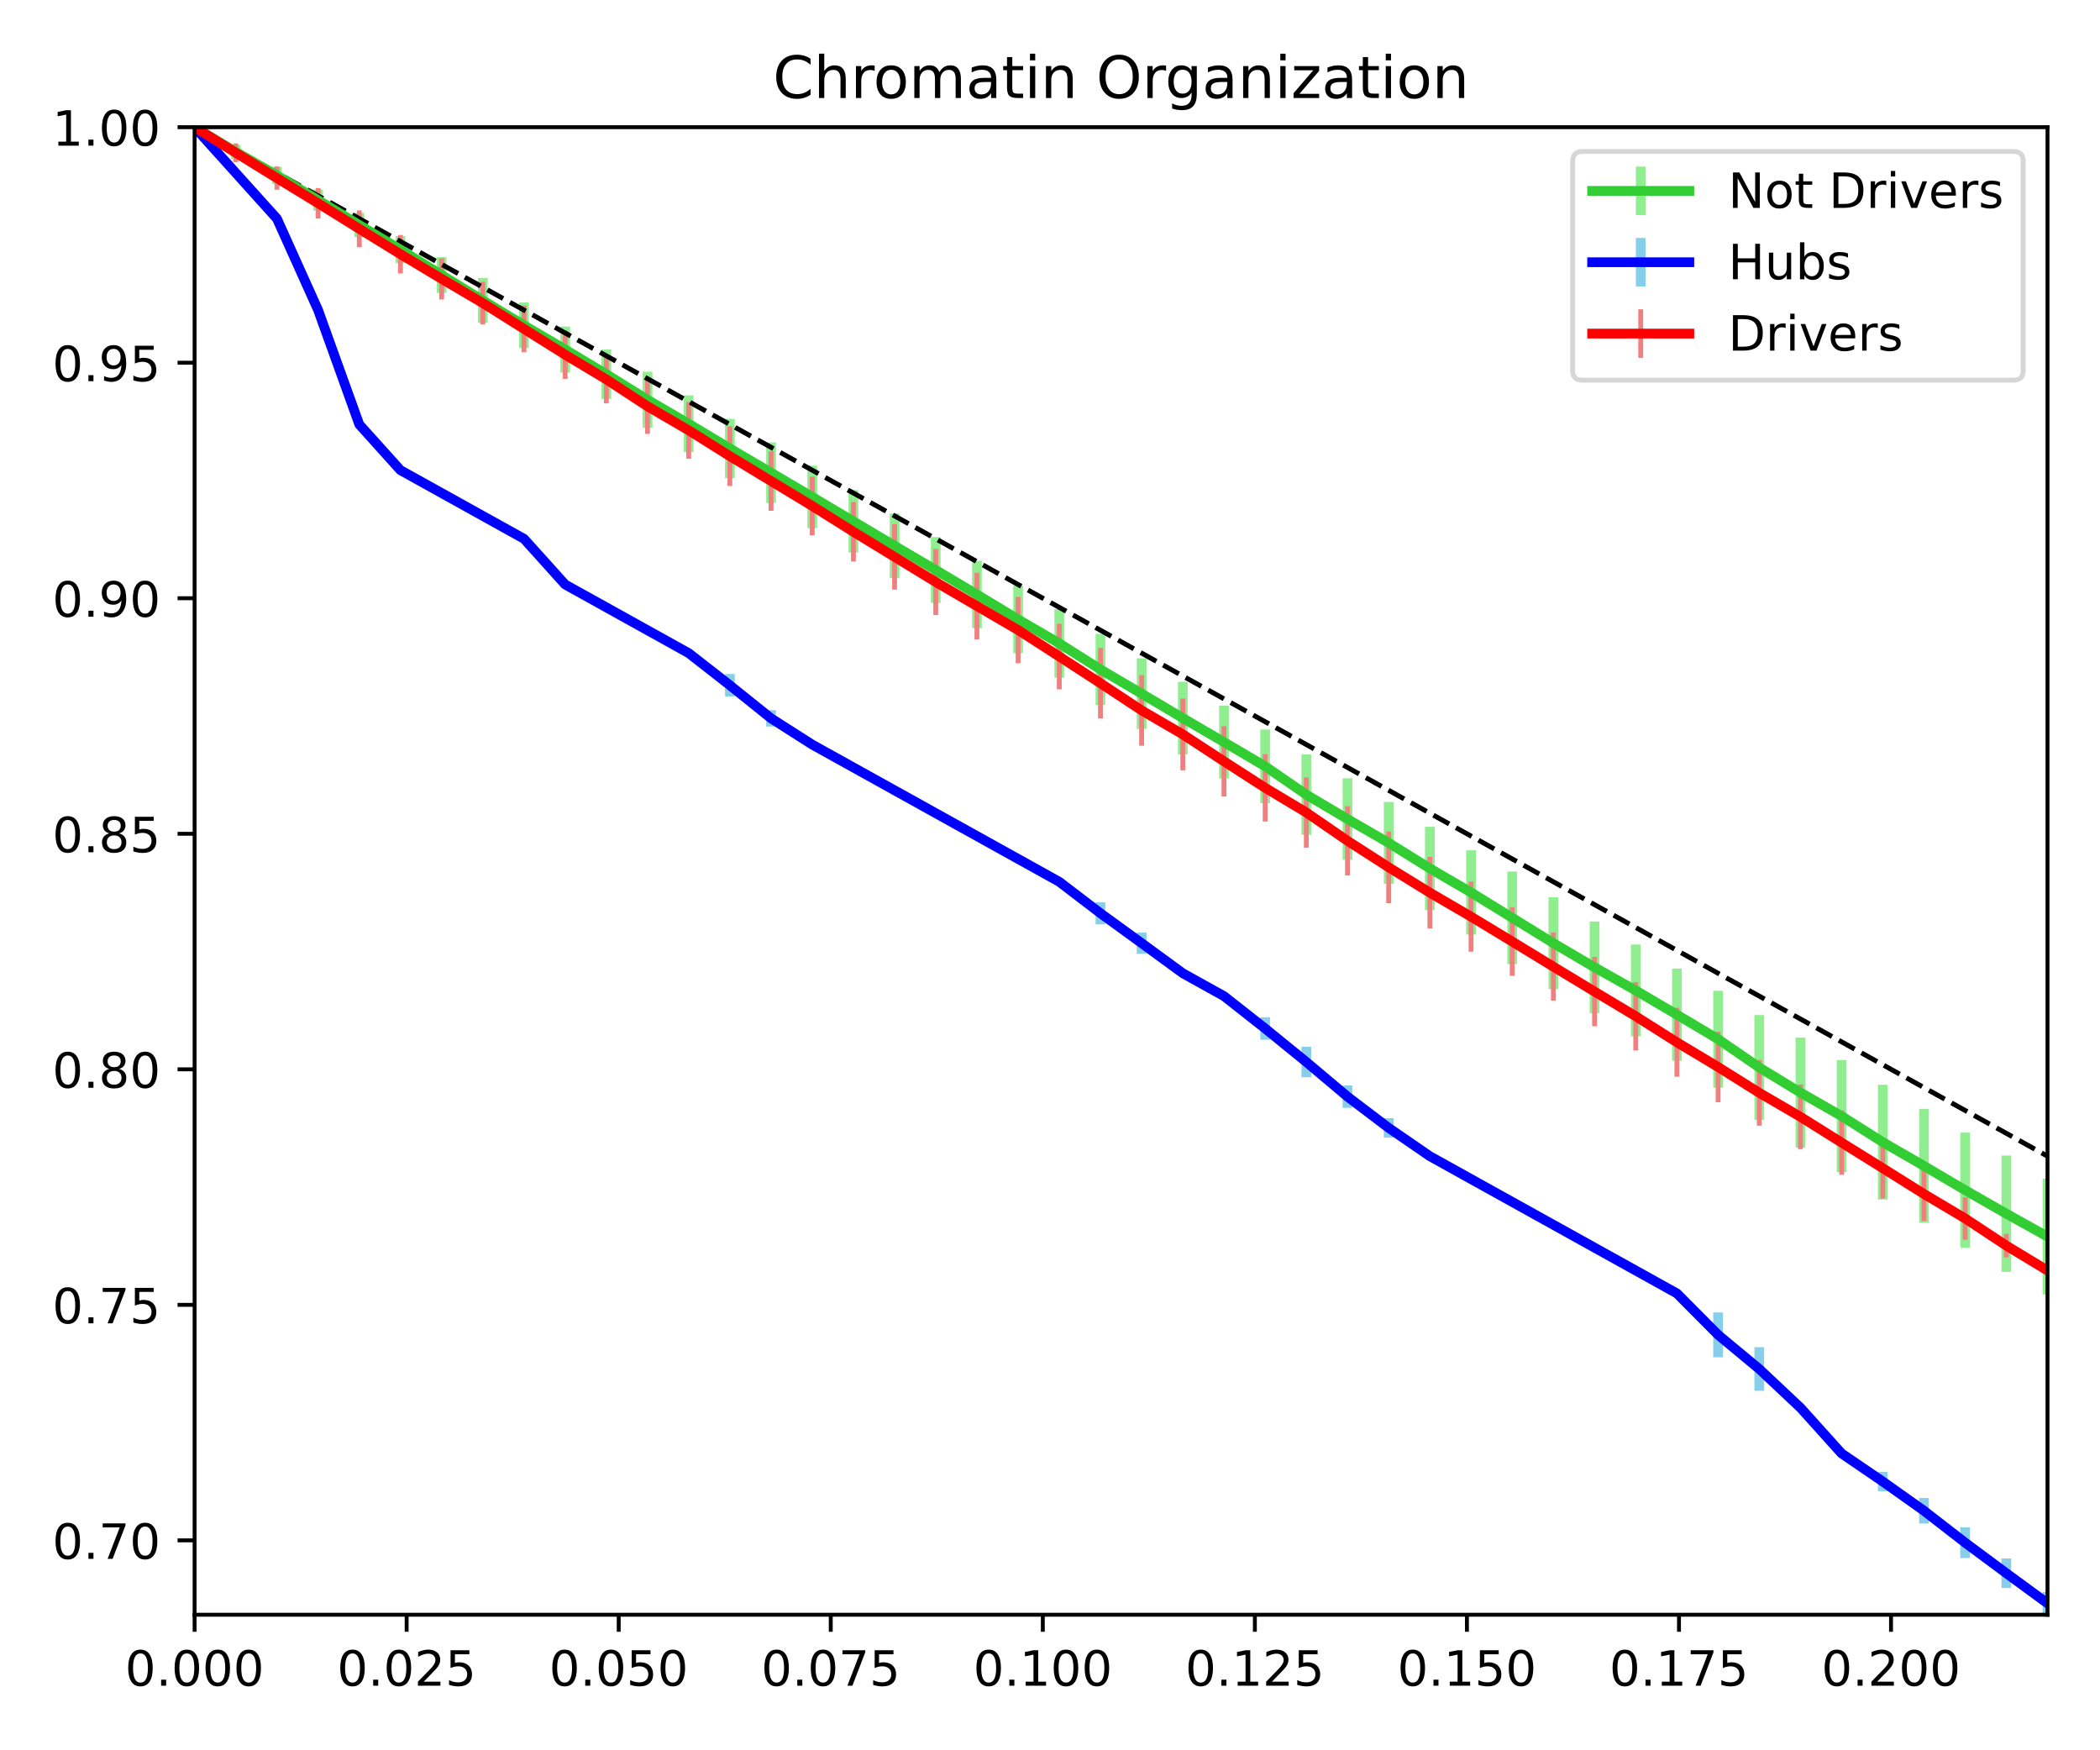 <?xml version="1.0" encoding="utf-8" standalone="no"?>
<!DOCTYPE svg PUBLIC "-//W3C//DTD SVG 1.1//EN"
  "http://www.w3.org/Graphics/SVG/1.1/DTD/svg11.dtd">
<!-- Created with matplotlib (https://matplotlib.org/) -->
<svg height="360pt" version="1.1" viewBox="0 0 432 360" width="432pt" xmlns="http://www.w3.org/2000/svg" xmlns:xlink="http://www.w3.org/1999/xlink">
 <defs>
  <style type="text/css">*{stroke-linecap:butt;stroke-linejoin:round;}</style>
 </defs>
 <g id="figure_1">
  <g id="patch_1">
   <path d="M 0 360 
L 432 360 
L 432 0 
L 0 0 
z
" style="fill:#ffffff;"/>
  </g>
  <g id="axes_1">
   <g id="patch_2">
    <path d="M 40.03 332.12 
L 421.2 332.12 
L 421.2 26.16 
L 40.03 26.16 
z
" style="fill:#ffffff;"/>
   </g>
   <g id="matplotlib.axis_1">
    <g id="xtick_1">
     <g id="line2d_1">
      <defs>
       <path d="M 0 0 
L 0 3.5 
" id="m0dd3ac989c" style="stroke:#000000;stroke-width:0.8;"/>
      </defs>
      <g>
       <use style="stroke:#000000;stroke-width:0.8;" x="40.03" xlink:href="#m0dd3ac989c" y="332.12"/>
      </g>
     </g>
     <g id="text_1">
      <!-- 0.000 -->
      <g transform="translate(25.716 346.718)scale(0.1 -0.1)">
       <defs>
        <path d="M 31.781 66.406 
Q 24.172 66.406 20.328 58.906 
Q 16.5 51.422 16.5 36.375 
Q 16.5 21.391 20.328 13.891 
Q 24.172 6.391 31.781 6.391 
Q 39.453 6.391 43.281 13.891 
Q 47.125 21.391 47.125 36.375 
Q 47.125 51.422 43.281 58.906 
Q 39.453 66.406 31.781 66.406 
z
M 31.781 74.219 
Q 44.047 74.219 50.516 64.516 
Q 56.984 54.828 56.984 36.375 
Q 56.984 17.969 50.516 8.266 
Q 44.047 -1.422 31.781 -1.422 
Q 19.531 -1.422 13.062 8.266 
Q 6.594 17.969 6.594 36.375 
Q 6.594 54.828 13.062 64.516 
Q 19.531 74.219 31.781 74.219 
z
" id="DejaVuSans-48"/>
        <path d="M 10.688 12.406 
L 21 12.406 
L 21 0 
L 10.688 0 
z
" id="DejaVuSans-46"/>
       </defs>
       <use xlink:href="#DejaVuSans-48"/>
       <use x="63.623" xlink:href="#DejaVuSans-46"/>
       <use x="95.41" xlink:href="#DejaVuSans-48"/>
       <use x="159.033" xlink:href="#DejaVuSans-48"/>
       <use x="222.656" xlink:href="#DejaVuSans-48"/>
      </g>
     </g>
    </g>
    <g id="xtick_2">
     <g id="line2d_2">
      <g>
       <use style="stroke:#000000;stroke-width:0.8;" x="83.653" xlink:href="#m0dd3ac989c" y="332.12"/>
      </g>
     </g>
     <g id="text_2">
      <!-- 0.025 -->
      <g transform="translate(69.339 346.718)scale(0.1 -0.1)">
       <defs>
        <path d="M 19.188 8.297 
L 53.609 8.297 
L 53.609 0 
L 7.328 0 
L 7.328 8.297 
Q 12.938 14.109 22.625 23.891 
Q 32.328 33.688 34.812 36.531 
Q 39.547 41.844 41.422 45.531 
Q 43.312 49.219 43.312 52.781 
Q 43.312 58.594 39.234 62.25 
Q 35.156 65.922 28.609 65.922 
Q 23.969 65.922 18.812 64.312 
Q 13.672 62.703 7.812 59.422 
L 7.812 69.391 
Q 13.766 71.781 18.938 73 
Q 24.125 74.219 28.422 74.219 
Q 39.75 74.219 46.484 68.547 
Q 53.219 62.891 53.219 53.422 
Q 53.219 48.922 51.531 44.891 
Q 49.859 40.875 45.406 35.406 
Q 44.188 33.984 37.641 27.219 
Q 31.109 20.453 19.188 8.297 
z
" id="DejaVuSans-50"/>
        <path d="M 10.797 72.906 
L 49.516 72.906 
L 49.516 64.594 
L 19.828 64.594 
L 19.828 46.734 
Q 21.969 47.469 24.109 47.828 
Q 26.266 48.188 28.422 48.188 
Q 40.625 48.188 47.75 41.5 
Q 54.891 34.812 54.891 23.391 
Q 54.891 11.625 47.562 5.094 
Q 40.234 -1.422 26.906 -1.422 
Q 22.312 -1.422 17.547 -0.641 
Q 12.797 0.141 7.719 1.703 
L 7.719 11.625 
Q 12.109 9.234 16.797 8.062 
Q 21.484 6.891 26.703 6.891 
Q 35.156 6.891 40.078 11.328 
Q 45.016 15.766 45.016 23.391 
Q 45.016 31 40.078 35.438 
Q 35.156 39.891 26.703 39.891 
Q 22.75 39.891 18.812 39.016 
Q 14.891 38.141 10.797 36.281 
z
" id="DejaVuSans-53"/>
       </defs>
       <use xlink:href="#DejaVuSans-48"/>
       <use x="63.623" xlink:href="#DejaVuSans-46"/>
       <use x="95.41" xlink:href="#DejaVuSans-48"/>
       <use x="159.033" xlink:href="#DejaVuSans-50"/>
       <use x="222.656" xlink:href="#DejaVuSans-53"/>
      </g>
     </g>
    </g>
    <g id="xtick_3">
     <g id="line2d_3">
      <g>
       <use style="stroke:#000000;stroke-width:0.8;" x="127.276" xlink:href="#m0dd3ac989c" y="332.12"/>
      </g>
     </g>
     <g id="text_3">
      <!-- 0.050 -->
      <g transform="translate(112.962 346.718)scale(0.1 -0.1)">
       <use xlink:href="#DejaVuSans-48"/>
       <use x="63.623" xlink:href="#DejaVuSans-46"/>
       <use x="95.41" xlink:href="#DejaVuSans-48"/>
       <use x="159.033" xlink:href="#DejaVuSans-53"/>
       <use x="222.656" xlink:href="#DejaVuSans-48"/>
      </g>
     </g>
    </g>
    <g id="xtick_4">
     <g id="line2d_4">
      <g>
       <use style="stroke:#000000;stroke-width:0.8;" x="170.898" xlink:href="#m0dd3ac989c" y="332.12"/>
      </g>
     </g>
     <g id="text_4">
      <!-- 0.075 -->
      <g transform="translate(156.584 346.718)scale(0.1 -0.1)">
       <defs>
        <path d="M 8.203 72.906 
L 55.078 72.906 
L 55.078 68.703 
L 28.609 0 
L 18.312 0 
L 43.219 64.594 
L 8.203 64.594 
z
" id="DejaVuSans-55"/>
       </defs>
       <use xlink:href="#DejaVuSans-48"/>
       <use x="63.623" xlink:href="#DejaVuSans-46"/>
       <use x="95.41" xlink:href="#DejaVuSans-48"/>
       <use x="159.033" xlink:href="#DejaVuSans-55"/>
       <use x="222.656" xlink:href="#DejaVuSans-53"/>
      </g>
     </g>
    </g>
    <g id="xtick_5">
     <g id="line2d_5">
      <g>
       <use style="stroke:#000000;stroke-width:0.8;" x="214.521" xlink:href="#m0dd3ac989c" y="332.12"/>
      </g>
     </g>
     <g id="text_5">
      <!-- 0.100 -->
      <g transform="translate(200.207 346.718)scale(0.1 -0.1)">
       <defs>
        <path d="M 12.406 8.297 
L 28.516 8.297 
L 28.516 63.922 
L 10.984 60.406 
L 10.984 69.391 
L 28.422 72.906 
L 38.281 72.906 
L 38.281 8.297 
L 54.391 8.297 
L 54.391 0 
L 12.406 0 
z
" id="DejaVuSans-49"/>
       </defs>
       <use xlink:href="#DejaVuSans-48"/>
       <use x="63.623" xlink:href="#DejaVuSans-46"/>
       <use x="95.41" xlink:href="#DejaVuSans-49"/>
       <use x="159.033" xlink:href="#DejaVuSans-48"/>
       <use x="222.656" xlink:href="#DejaVuSans-48"/>
      </g>
     </g>
    </g>
    <g id="xtick_6">
     <g id="line2d_6">
      <g>
       <use style="stroke:#000000;stroke-width:0.8;" x="258.144" xlink:href="#m0dd3ac989c" y="332.12"/>
      </g>
     </g>
     <g id="text_6">
      <!-- 0.125 -->
      <g transform="translate(243.83 346.718)scale(0.1 -0.1)">
       <use xlink:href="#DejaVuSans-48"/>
       <use x="63.623" xlink:href="#DejaVuSans-46"/>
       <use x="95.41" xlink:href="#DejaVuSans-49"/>
       <use x="159.033" xlink:href="#DejaVuSans-50"/>
       <use x="222.656" xlink:href="#DejaVuSans-53"/>
      </g>
     </g>
    </g>
    <g id="xtick_7">
     <g id="line2d_7">
      <g>
       <use style="stroke:#000000;stroke-width:0.8;" x="301.767" xlink:href="#m0dd3ac989c" y="332.12"/>
      </g>
     </g>
     <g id="text_7">
      <!-- 0.150 -->
      <g transform="translate(287.453 346.718)scale(0.1 -0.1)">
       <use xlink:href="#DejaVuSans-48"/>
       <use x="63.623" xlink:href="#DejaVuSans-46"/>
       <use x="95.41" xlink:href="#DejaVuSans-49"/>
       <use x="159.033" xlink:href="#DejaVuSans-53"/>
       <use x="222.656" xlink:href="#DejaVuSans-48"/>
      </g>
     </g>
    </g>
    <g id="xtick_8">
     <g id="line2d_8">
      <g>
       <use style="stroke:#000000;stroke-width:0.8;" x="345.39" xlink:href="#m0dd3ac989c" y="332.12"/>
      </g>
     </g>
     <g id="text_8">
      <!-- 0.175 -->
      <g transform="translate(331.075 346.718)scale(0.1 -0.1)">
       <use xlink:href="#DejaVuSans-48"/>
       <use x="63.623" xlink:href="#DejaVuSans-46"/>
       <use x="95.41" xlink:href="#DejaVuSans-49"/>
       <use x="159.033" xlink:href="#DejaVuSans-55"/>
       <use x="222.656" xlink:href="#DejaVuSans-53"/>
      </g>
     </g>
    </g>
    <g id="xtick_9">
     <g id="line2d_9">
      <g>
       <use style="stroke:#000000;stroke-width:0.8;" x="389.012" xlink:href="#m0dd3ac989c" y="332.12"/>
      </g>
     </g>
     <g id="text_9">
      <!-- 0.200 -->
      <g transform="translate(374.698 346.718)scale(0.1 -0.1)">
       <use xlink:href="#DejaVuSans-48"/>
       <use x="63.623" xlink:href="#DejaVuSans-46"/>
       <use x="95.41" xlink:href="#DejaVuSans-50"/>
       <use x="159.033" xlink:href="#DejaVuSans-48"/>
       <use x="222.656" xlink:href="#DejaVuSans-48"/>
      </g>
     </g>
    </g>
   </g>
   <g id="matplotlib.axis_2">
    <g id="ytick_1">
     <g id="line2d_10">
      <defs>
       <path d="M 0 0 
L -3.5 0 
" id="m66021674f7" style="stroke:#000000;stroke-width:0.8;"/>
      </defs>
      <g>
       <use style="stroke:#000000;stroke-width:0.8;" x="40.03" xlink:href="#m66021674f7" y="316.825"/>
      </g>
     </g>
     <g id="text_10">
      <!-- 0.70 -->
      <g transform="translate(10.764 320.624)scale(0.1 -0.1)">
       <use xlink:href="#DejaVuSans-48"/>
       <use x="63.623" xlink:href="#DejaVuSans-46"/>
       <use x="95.41" xlink:href="#DejaVuSans-55"/>
       <use x="159.033" xlink:href="#DejaVuSans-48"/>
      </g>
     </g>
    </g>
    <g id="ytick_2">
     <g id="line2d_11">
      <g>
       <use style="stroke:#000000;stroke-width:0.8;" x="40.03" xlink:href="#m66021674f7" y="268.381"/>
      </g>
     </g>
     <g id="text_11">
      <!-- 0.75 -->
      <g transform="translate(10.764 272.18)scale(0.1 -0.1)">
       <use xlink:href="#DejaVuSans-48"/>
       <use x="63.623" xlink:href="#DejaVuSans-46"/>
       <use x="95.41" xlink:href="#DejaVuSans-55"/>
       <use x="159.033" xlink:href="#DejaVuSans-53"/>
      </g>
     </g>
    </g>
    <g id="ytick_3">
     <g id="line2d_12">
      <g>
       <use style="stroke:#000000;stroke-width:0.8;" x="40.03" xlink:href="#m66021674f7" y="219.937"/>
      </g>
     </g>
     <g id="text_12">
      <!-- 0.80 -->
      <g transform="translate(10.764 223.736)scale(0.1 -0.1)">
       <defs>
        <path d="M 31.781 34.625 
Q 24.75 34.625 20.719 30.859 
Q 16.703 27.094 16.703 20.516 
Q 16.703 13.922 20.719 10.156 
Q 24.75 6.391 31.781 6.391 
Q 38.812 6.391 42.859 10.172 
Q 46.922 13.969 46.922 20.516 
Q 46.922 27.094 42.891 30.859 
Q 38.875 34.625 31.781 34.625 
z
M 21.922 38.812 
Q 15.578 40.375 12.031 44.719 
Q 8.5 49.078 8.5 55.328 
Q 8.5 64.062 14.719 69.141 
Q 20.953 74.219 31.781 74.219 
Q 42.672 74.219 48.875 69.141 
Q 55.078 64.062 55.078 55.328 
Q 55.078 49.078 51.531 44.719 
Q 48 40.375 41.703 38.812 
Q 48.828 37.156 52.797 32.312 
Q 56.781 27.484 56.781 20.516 
Q 56.781 9.906 50.312 4.234 
Q 43.844 -1.422 31.781 -1.422 
Q 19.734 -1.422 13.25 4.234 
Q 6.781 9.906 6.781 20.516 
Q 6.781 27.484 10.781 32.312 
Q 14.797 37.156 21.922 38.812 
z
M 18.312 54.391 
Q 18.312 48.734 21.844 45.562 
Q 25.391 42.391 31.781 42.391 
Q 38.141 42.391 41.719 45.562 
Q 45.312 48.734 45.312 54.391 
Q 45.312 60.062 41.719 63.234 
Q 38.141 66.406 31.781 66.406 
Q 25.391 66.406 21.844 63.234 
Q 18.312 60.062 18.312 54.391 
z
" id="DejaVuSans-56"/>
       </defs>
       <use xlink:href="#DejaVuSans-48"/>
       <use x="63.623" xlink:href="#DejaVuSans-46"/>
       <use x="95.41" xlink:href="#DejaVuSans-56"/>
       <use x="159.033" xlink:href="#DejaVuSans-48"/>
      </g>
     </g>
    </g>
    <g id="ytick_4">
     <g id="line2d_13">
      <g>
       <use style="stroke:#000000;stroke-width:0.8;" x="40.03" xlink:href="#m66021674f7" y="171.493"/>
      </g>
     </g>
     <g id="text_13">
      <!-- 0.85 -->
      <g transform="translate(10.764 175.292)scale(0.1 -0.1)">
       <use xlink:href="#DejaVuSans-48"/>
       <use x="63.623" xlink:href="#DejaVuSans-46"/>
       <use x="95.41" xlink:href="#DejaVuSans-56"/>
       <use x="159.033" xlink:href="#DejaVuSans-53"/>
      </g>
     </g>
    </g>
    <g id="ytick_5">
     <g id="line2d_14">
      <g>
       <use style="stroke:#000000;stroke-width:0.8;" x="40.03" xlink:href="#m66021674f7" y="123.048"/>
      </g>
     </g>
     <g id="text_14">
      <!-- 0.90 -->
      <g transform="translate(10.764 126.848)scale(0.1 -0.1)">
       <defs>
        <path d="M 10.984 1.516 
L 10.984 10.5 
Q 14.703 8.734 18.5 7.812 
Q 22.312 6.891 25.984 6.891 
Q 35.75 6.891 40.891 13.453 
Q 46.047 20.016 46.781 33.406 
Q 43.953 29.203 39.594 26.953 
Q 35.25 24.703 29.984 24.703 
Q 19.047 24.703 12.672 31.312 
Q 6.297 37.938 6.297 49.422 
Q 6.297 60.641 12.938 67.422 
Q 19.578 74.219 30.609 74.219 
Q 43.266 74.219 49.922 64.516 
Q 56.594 54.828 56.594 36.375 
Q 56.594 19.141 48.406 8.859 
Q 40.234 -1.422 26.422 -1.422 
Q 22.703 -1.422 18.891 -0.688 
Q 15.094 0.047 10.984 1.516 
z
M 30.609 32.422 
Q 37.25 32.422 41.125 36.953 
Q 45.016 41.5 45.016 49.422 
Q 45.016 57.281 41.125 61.844 
Q 37.25 66.406 30.609 66.406 
Q 23.969 66.406 20.094 61.844 
Q 16.219 57.281 16.219 49.422 
Q 16.219 41.5 20.094 36.953 
Q 23.969 32.422 30.609 32.422 
z
" id="DejaVuSans-57"/>
       </defs>
       <use xlink:href="#DejaVuSans-48"/>
       <use x="63.623" xlink:href="#DejaVuSans-46"/>
       <use x="95.41" xlink:href="#DejaVuSans-57"/>
       <use x="159.033" xlink:href="#DejaVuSans-48"/>
      </g>
     </g>
    </g>
    <g id="ytick_6">
     <g id="line2d_15">
      <g>
       <use style="stroke:#000000;stroke-width:0.8;" x="40.03" xlink:href="#m66021674f7" y="74.604"/>
      </g>
     </g>
     <g id="text_15">
      <!-- 0.95 -->
      <g transform="translate(10.764 78.403)scale(0.1 -0.1)">
       <use xlink:href="#DejaVuSans-48"/>
       <use x="63.623" xlink:href="#DejaVuSans-46"/>
       <use x="95.41" xlink:href="#DejaVuSans-57"/>
       <use x="159.033" xlink:href="#DejaVuSans-53"/>
      </g>
     </g>
    </g>
    <g id="ytick_7">
     <g id="line2d_16">
      <g>
       <use style="stroke:#000000;stroke-width:0.8;" x="40.03" xlink:href="#m66021674f7" y="26.16"/>
      </g>
     </g>
     <g id="text_16">
      <!-- 1.00 -->
      <g transform="translate(10.764 29.959)scale(0.1 -0.1)">
       <use xlink:href="#DejaVuSans-49"/>
       <use x="63.623" xlink:href="#DejaVuSans-46"/>
       <use x="95.41" xlink:href="#DejaVuSans-48"/>
       <use x="159.033" xlink:href="#DejaVuSans-48"/>
      </g>
     </g>
    </g>
   </g>
   <g id="LineCollection_1">
    <path clip-path="url(#p0448b58ca6)" d="M 40.03 26.16 
L 40.03 26.16 
" style="fill:none;stroke:#90ee90;stroke-width:2;"/>
    <path clip-path="url(#p0448b58ca6)" d="M 48.5 32.675 
L 48.5 29.797 
" style="fill:none;stroke:#90ee90;stroke-width:2;"/>
    <path clip-path="url(#p0448b58ca6)" d="M 56.971 37.825 
L 56.971 34.332 
" style="fill:none;stroke:#90ee90;stroke-width:2;"/>
    <path clip-path="url(#p0448b58ca6)" d="M 65.441 43.33 
L 65.441 38.979 
" style="fill:none;stroke:#90ee90;stroke-width:2;"/>
    <path clip-path="url(#p0448b58ca6)" d="M 73.912 48.773 
L 73.912 43.781 
" style="fill:none;stroke:#90ee90;stroke-width:2;"/>
    <path clip-path="url(#p0448b58ca6)" d="M 82.382 54.137 
L 82.382 48.569 
" style="fill:none;stroke:#90ee90;stroke-width:2;"/>
    <path clip-path="url(#p0448b58ca6)" d="M 90.853 60.239 
L 90.853 52.898 
" style="fill:none;stroke:#90ee90;stroke-width:2;"/>
    <path clip-path="url(#p0448b58ca6)" d="M 99.323 66.401 
L 99.323 57.167 
" style="fill:none;stroke:#90ee90;stroke-width:2;"/>
    <path clip-path="url(#p0448b58ca6)" d="M 107.794 71.612 
L 107.794 62.201 
" style="fill:none;stroke:#90ee90;stroke-width:2;"/>
    <path clip-path="url(#p0448b58ca6)" d="M 116.264 76.633 
L 116.264 67.146 
" style="fill:none;stroke:#90ee90;stroke-width:2;"/>
    <path clip-path="url(#p0448b58ca6)" d="M 124.734 82.061 
L 124.734 71.869 
" style="fill:none;stroke:#90ee90;stroke-width:2;"/>
    <path clip-path="url(#p0448b58ca6)" d="M 133.205 87.997 
L 133.205 76.457 
" style="fill:none;stroke:#90ee90;stroke-width:2;"/>
    <path clip-path="url(#p0448b58ca6)" d="M 141.675 92.999 
L 141.675 81.328 
" style="fill:none;stroke:#90ee90;stroke-width:2;"/>
    <path clip-path="url(#p0448b58ca6)" d="M 150.146 98.329 
L 150.146 86.15 
" style="fill:none;stroke:#90ee90;stroke-width:2;"/>
    <path clip-path="url(#p0448b58ca6)" d="M 158.616 103.436 
L 158.616 91.008 
" style="fill:none;stroke:#90ee90;stroke-width:2;"/>
    <path clip-path="url(#p0448b58ca6)" d="M 167.087 108.632 
L 167.087 95.777 
" style="fill:none;stroke:#90ee90;stroke-width:2;"/>
    <path clip-path="url(#p0448b58ca6)" d="M 175.557 113.661 
L 175.557 100.807 
" style="fill:none;stroke:#90ee90;stroke-width:2;"/>
    <path clip-path="url(#p0448b58ca6)" d="M 184.028 118.911 
L 184.028 105.616 
" style="fill:none;stroke:#90ee90;stroke-width:2;"/>
    <path clip-path="url(#p0448b58ca6)" d="M 192.498 124.022 
L 192.498 110.47 
" style="fill:none;stroke:#90ee90;stroke-width:2;"/>
    <path clip-path="url(#p0448b58ca6)" d="M 200.968 129.2 
L 200.968 115.351 
" style="fill:none;stroke:#90ee90;stroke-width:2;"/>
    <path clip-path="url(#p0448b58ca6)" d="M 209.439 134.355 
L 209.439 120.44 
" style="fill:none;stroke:#90ee90;stroke-width:2;"/>
    <path clip-path="url(#p0448b58ca6)" d="M 217.909 139.376 
L 217.909 125.292 
" style="fill:none;stroke:#90ee90;stroke-width:2;"/>
    <path clip-path="url(#p0448b58ca6)" d="M 226.38 145.001 
L 226.38 130.377 
" style="fill:none;stroke:#90ee90;stroke-width:2;"/>
    <path clip-path="url(#p0448b58ca6)" d="M 234.85 149.937 
L 234.85 135.407 
" style="fill:none;stroke:#90ee90;stroke-width:2;"/>
    <path clip-path="url(#p0448b58ca6)" d="M 243.321 155.168 
L 243.321 140.234 
" style="fill:none;stroke:#90ee90;stroke-width:2;"/>
    <path clip-path="url(#p0448b58ca6)" d="M 251.791 160.136 
L 251.791 145.139 
" style="fill:none;stroke:#90ee90;stroke-width:2;"/>
    <path clip-path="url(#p0448b58ca6)" d="M 260.262 165.188 
L 260.262 150.052 
" style="fill:none;stroke:#90ee90;stroke-width:2;"/>
    <path clip-path="url(#p0448b58ca6)" d="M 268.732 171.703 
L 268.732 155.179 
" style="fill:none;stroke:#90ee90;stroke-width:2;"/>
    <path clip-path="url(#p0448b58ca6)" d="M 277.202 176.86 
L 277.202 160.081 
" style="fill:none;stroke:#90ee90;stroke-width:2;"/>
    <path clip-path="url(#p0448b58ca6)" d="M 285.673 181.77 
L 285.673 164.949 
" style="fill:none;stroke:#90ee90;stroke-width:2;"/>
    <path clip-path="url(#p0448b58ca6)" d="M 294.143 187.2 
L 294.143 170.044 
" style="fill:none;stroke:#90ee90;stroke-width:2;"/>
    <path clip-path="url(#p0448b58ca6)" d="M 302.614 192.218 
L 302.614 174.899 
" style="fill:none;stroke:#90ee90;stroke-width:2;"/>
    <path clip-path="url(#p0448b58ca6)" d="M 311.084 198.297 
L 311.084 179.25 
" style="fill:none;stroke:#90ee90;stroke-width:2;"/>
    <path clip-path="url(#p0448b58ca6)" d="M 319.555 203.426 
L 319.555 184.552 
" style="fill:none;stroke:#90ee90;stroke-width:2;"/>
    <path clip-path="url(#p0448b58ca6)" d="M 328.025 208.422 
L 328.025 189.522 
" style="fill:none;stroke:#90ee90;stroke-width:2;"/>
    <path clip-path="url(#p0448b58ca6)" d="M 336.496 213.166 
L 336.496 194.278 
" style="fill:none;stroke:#90ee90;stroke-width:2;"/>
    <path clip-path="url(#p0448b58ca6)" d="M 344.966 218.198 
L 344.966 199.211 
" style="fill:none;stroke:#90ee90;stroke-width:2;"/>
    <path clip-path="url(#p0448b58ca6)" d="M 353.436 223.691 
L 353.436 203.777 
" style="fill:none;stroke:#90ee90;stroke-width:2;"/>
    <path clip-path="url(#p0448b58ca6)" d="M 361.907 230.329 
L 361.907 208.781 
" style="fill:none;stroke:#90ee90;stroke-width:2;"/>
    <path clip-path="url(#p0448b58ca6)" d="M 370.377 236.034 
L 370.377 213.414 
" style="fill:none;stroke:#90ee90;stroke-width:2;"/>
    <path clip-path="url(#p0448b58ca6)" d="M 378.848 241.085 
L 378.848 218.049 
" style="fill:none;stroke:#90ee90;stroke-width:2;"/>
    <path clip-path="url(#p0448b58ca6)" d="M 387.318 246.729 
L 387.318 223.115 
" style="fill:none;stroke:#90ee90;stroke-width:2;"/>
    <path clip-path="url(#p0448b58ca6)" d="M 395.789 251.511 
L 395.789 228.112 
" style="fill:none;stroke:#90ee90;stroke-width:2;"/>
    <path clip-path="url(#p0448b58ca6)" d="M 404.259 256.628 
L 404.259 232.961 
" style="fill:none;stroke:#90ee90;stroke-width:2;"/>
    <path clip-path="url(#p0448b58ca6)" d="M 412.73 261.6 
L 412.73 237.675 
" style="fill:none;stroke:#90ee90;stroke-width:2;"/>
    <path clip-path="url(#p0448b58ca6)" d="M 421.2 266.248 
L 421.2 242.434 
" style="fill:none;stroke:#90ee90;stroke-width:2;"/>
   </g>
   <g id="LineCollection_2">
    <path clip-path="url(#p0448b58ca6)" d="M 40.03 26.16 
L 40.03 26.16 
" style="fill:none;stroke:#87ceeb;stroke-width:2;"/>
    <path clip-path="url(#p0448b58ca6)" d="M 48.5 35.567 
L 48.5 35.567 
" style="fill:none;stroke:#87ceeb;stroke-width:2;"/>
    <path clip-path="url(#p0448b58ca6)" d="M 56.971 44.973 
L 56.971 44.973 
" style="fill:none;stroke:#87ceeb;stroke-width:2;"/>
    <path clip-path="url(#p0448b58ca6)" d="M 65.441 63.787 
L 65.441 63.787 
" style="fill:none;stroke:#87ceeb;stroke-width:2;"/>
    <path clip-path="url(#p0448b58ca6)" d="M 73.912 87.303 
L 73.912 87.303 
" style="fill:none;stroke:#87ceeb;stroke-width:2;"/>
    <path clip-path="url(#p0448b58ca6)" d="M 82.382 96.71 
L 82.382 96.71 
" style="fill:none;stroke:#87ceeb;stroke-width:2;"/>
    <path clip-path="url(#p0448b58ca6)" d="M 90.853 101.413 
L 90.853 101.413 
" style="fill:none;stroke:#87ceeb;stroke-width:2;"/>
    <path clip-path="url(#p0448b58ca6)" d="M 99.323 106.116 
L 99.323 106.116 
" style="fill:none;stroke:#87ceeb;stroke-width:2;"/>
    <path clip-path="url(#p0448b58ca6)" d="M 107.794 110.82 
L 107.794 110.82 
" style="fill:none;stroke:#87ceeb;stroke-width:2;"/>
    <path clip-path="url(#p0448b58ca6)" d="M 116.264 120.226 
L 116.264 120.226 
" style="fill:none;stroke:#87ceeb;stroke-width:2;"/>
    <path clip-path="url(#p0448b58ca6)" d="M 124.734 124.93 
L 124.734 124.93 
" style="fill:none;stroke:#87ceeb;stroke-width:2;"/>
    <path clip-path="url(#p0448b58ca6)" d="M 133.205 129.633 
L 133.205 129.633 
" style="fill:none;stroke:#87ceeb;stroke-width:2;"/>
    <path clip-path="url(#p0448b58ca6)" d="M 141.675 134.336 
L 141.675 134.336 
" style="fill:none;stroke:#87ceeb;stroke-width:2;"/>
    <path clip-path="url(#p0448b58ca6)" d="M 150.146 143.262 
L 150.146 138.636 
" style="fill:none;stroke:#87ceeb;stroke-width:2;"/>
    <path clip-path="url(#p0448b58ca6)" d="M 158.616 149.427 
L 158.616 146.068 
" style="fill:none;stroke:#87ceeb;stroke-width:2;"/>
    <path clip-path="url(#p0448b58ca6)" d="M 167.087 153.15 
L 167.087 153.15 
" style="fill:none;stroke:#87ceeb;stroke-width:2;"/>
    <path clip-path="url(#p0448b58ca6)" d="M 175.557 157.853 
L 175.557 157.853 
" style="fill:none;stroke:#87ceeb;stroke-width:2;"/>
    <path clip-path="url(#p0448b58ca6)" d="M 184.028 162.556 
L 184.028 162.556 
" style="fill:none;stroke:#87ceeb;stroke-width:2;"/>
    <path clip-path="url(#p0448b58ca6)" d="M 192.498 167.26 
L 192.498 167.26 
" style="fill:none;stroke:#87ceeb;stroke-width:2;"/>
    <path clip-path="url(#p0448b58ca6)" d="M 200.968 171.963 
L 200.968 171.963 
" style="fill:none;stroke:#87ceeb;stroke-width:2;"/>
    <path clip-path="url(#p0448b58ca6)" d="M 209.439 176.666 
L 209.439 176.666 
" style="fill:none;stroke:#87ceeb;stroke-width:2;"/>
    <path clip-path="url(#p0448b58ca6)" d="M 217.909 181.369 
L 217.909 181.369 
" style="fill:none;stroke:#87ceeb;stroke-width:2;"/>
    <path clip-path="url(#p0448b58ca6)" d="M 226.38 190.113 
L 226.38 185.572 
" style="fill:none;stroke:#87ceeb;stroke-width:2;"/>
    <path clip-path="url(#p0448b58ca6)" d="M 234.85 196.183 
L 234.85 191.795 
" style="fill:none;stroke:#87ceeb;stroke-width:2;"/>
    <path clip-path="url(#p0448b58ca6)" d="M 243.321 200.183 
L 243.321 200.183 
" style="fill:none;stroke:#87ceeb;stroke-width:2;"/>
    <path clip-path="url(#p0448b58ca6)" d="M 251.791 204.886 
L 251.791 204.886 
" style="fill:none;stroke:#87ceeb;stroke-width:2;"/>
    <path clip-path="url(#p0448b58ca6)" d="M 260.262 213.858 
L 260.262 209.232 
" style="fill:none;stroke:#87ceeb;stroke-width:2;"/>
    <path clip-path="url(#p0448b58ca6)" d="M 268.732 221.577 
L 268.732 215.298 
" style="fill:none;stroke:#87ceeb;stroke-width:2;"/>
    <path clip-path="url(#p0448b58ca6)" d="M 277.202 227.866 
L 277.202 223.258 
" style="fill:none;stroke:#87ceeb;stroke-width:2;"/>
    <path clip-path="url(#p0448b58ca6)" d="M 285.673 233.997 
L 285.673 229.98 
" style="fill:none;stroke:#87ceeb;stroke-width:2;"/>
    <path clip-path="url(#p0448b58ca6)" d="M 294.143 237.809 
L 294.143 237.809 
" style="fill:none;stroke:#87ceeb;stroke-width:2;"/>
    <path clip-path="url(#p0448b58ca6)" d="M 302.614 242.513 
L 302.614 242.513 
" style="fill:none;stroke:#87ceeb;stroke-width:2;"/>
    <path clip-path="url(#p0448b58ca6)" d="M 311.084 247.216 
L 311.084 247.216 
" style="fill:none;stroke:#87ceeb;stroke-width:2;"/>
    <path clip-path="url(#p0448b58ca6)" d="M 319.555 251.919 
L 319.555 251.919 
" style="fill:none;stroke:#87ceeb;stroke-width:2;"/>
    <path clip-path="url(#p0448b58ca6)" d="M 328.025 256.623 
L 328.025 256.623 
" style="fill:none;stroke:#87ceeb;stroke-width:2;"/>
    <path clip-path="url(#p0448b58ca6)" d="M 336.496 261.326 
L 336.496 261.326 
" style="fill:none;stroke:#87ceeb;stroke-width:2;"/>
    <path clip-path="url(#p0448b58ca6)" d="M 344.966 266.029 
L 344.966 266.029 
" style="fill:none;stroke:#87ceeb;stroke-width:2;"/>
    <path clip-path="url(#p0448b58ca6)" d="M 353.436 279.159 
L 353.436 269.943 
" style="fill:none;stroke:#87ceeb;stroke-width:2;"/>
    <path clip-path="url(#p0448b58ca6)" d="M 361.907 286.069 
L 361.907 277.096 
" style="fill:none;stroke:#87ceeb;stroke-width:2;"/>
    <path clip-path="url(#p0448b58ca6)" d="M 370.377 289.546 
L 370.377 289.546 
" style="fill:none;stroke:#87ceeb;stroke-width:2;"/>
    <path clip-path="url(#p0448b58ca6)" d="M 378.848 298.952 
L 378.848 298.952 
" style="fill:none;stroke:#87ceeb;stroke-width:2;"/>
    <path clip-path="url(#p0448b58ca6)" d="M 387.318 306.706 
L 387.318 302.748 
" style="fill:none;stroke:#87ceeb;stroke-width:2;"/>
    <path clip-path="url(#p0448b58ca6)" d="M 395.789 313.353 
L 395.789 308.115 
" style="fill:none;stroke:#87ceeb;stroke-width:2;"/>
    <path clip-path="url(#p0448b58ca6)" d="M 404.259 320.455 
L 404.259 314.145 
" style="fill:none;stroke:#87ceeb;stroke-width:2;"/>
    <path clip-path="url(#p0448b58ca6)" d="M 412.73 326.624 
L 412.73 320.549 
" style="fill:none;stroke:#87ceeb;stroke-width:2;"/>
    <path clip-path="url(#p0448b58ca6)" d="M 421.2 332.12 
L 421.2 327.44 
" style="fill:none;stroke:#87ceeb;stroke-width:2;"/>
   </g>
   <g id="LineCollection_3">
    <path clip-path="url(#p0448b58ca6)" d="M 40.03 26.16 
L 40.03 26.16 
" style="fill:none;stroke:#f08080;"/>
    <path clip-path="url(#p0448b58ca6)" d="M 48.5 33.336 
L 48.5 29.508 
" style="fill:none;stroke:#f08080;"/>
    <path clip-path="url(#p0448b58ca6)" d="M 56.971 39.023 
L 56.971 34.253 
" style="fill:none;stroke:#f08080;"/>
    <path clip-path="url(#p0448b58ca6)" d="M 65.441 44.93 
L 65.441 38.683 
" style="fill:none;stroke:#f08080;"/>
    <path clip-path="url(#p0448b58ca6)" d="M 73.912 50.853 
L 73.912 43.284 
" style="fill:none;stroke:#f08080;"/>
    <path clip-path="url(#p0448b58ca6)" d="M 82.382 56.237 
L 82.382 48.331 
" style="fill:none;stroke:#f08080;"/>
    <path clip-path="url(#p0448b58ca6)" d="M 90.853 61.594 
L 90.853 53.126 
" style="fill:none;stroke:#f08080;"/>
    <path clip-path="url(#p0448b58ca6)" d="M 99.323 66.73 
L 99.323 57.956 
" style="fill:none;stroke:#f08080;"/>
    <path clip-path="url(#p0448b58ca6)" d="M 107.794 72.451 
L 107.794 62.853 
" style="fill:none;stroke:#f08080;"/>
    <path clip-path="url(#p0448b58ca6)" d="M 116.264 77.934 
L 116.264 67.986 
" style="fill:none;stroke:#f08080;"/>
    <path clip-path="url(#p0448b58ca6)" d="M 124.734 82.965 
L 124.734 73.107 
" style="fill:none;stroke:#f08080;"/>
    <path clip-path="url(#p0448b58ca6)" d="M 133.205 89.244 
L 133.205 77.911 
" style="fill:none;stroke:#f08080;"/>
    <path clip-path="url(#p0448b58ca6)" d="M 141.675 94.345 
L 141.675 82.683 
" style="fill:none;stroke:#f08080;"/>
    <path clip-path="url(#p0448b58ca6)" d="M 150.146 99.955 
L 150.146 87.69 
" style="fill:none;stroke:#f08080;"/>
    <path clip-path="url(#p0448b58ca6)" d="M 158.616 105.059 
L 158.616 92.831 
" style="fill:none;stroke:#f08080;"/>
    <path clip-path="url(#p0448b58ca6)" d="M 167.087 110.097 
L 167.087 98.038 
" style="fill:none;stroke:#f08080;"/>
    <path clip-path="url(#p0448b58ca6)" d="M 175.557 115.483 
L 175.557 103.269 
" style="fill:none;stroke:#f08080;"/>
    <path clip-path="url(#p0448b58ca6)" d="M 184.028 121.286 
L 184.028 107.805 
" style="fill:none;stroke:#f08080;"/>
    <path clip-path="url(#p0448b58ca6)" d="M 192.498 126.5 
L 192.498 112.928 
" style="fill:none;stroke:#f08080;"/>
    <path clip-path="url(#p0448b58ca6)" d="M 200.968 131.496 
L 200.968 117.805 
" style="fill:none;stroke:#f08080;"/>
    <path clip-path="url(#p0448b58ca6)" d="M 209.439 136.418 
L 209.439 122.755 
" style="fill:none;stroke:#f08080;"/>
    <path clip-path="url(#p0448b58ca6)" d="M 217.909 141.787 
L 217.909 128.282 
" style="fill:none;stroke:#f08080;"/>
    <path clip-path="url(#p0448b58ca6)" d="M 226.38 147.792 
L 226.38 133.267 
" style="fill:none;stroke:#f08080;"/>
    <path clip-path="url(#p0448b58ca6)" d="M 234.85 153.388 
L 234.85 138.848 
" style="fill:none;stroke:#f08080;"/>
    <path clip-path="url(#p0448b58ca6)" d="M 243.321 158.436 
L 243.321 143.672 
" style="fill:none;stroke:#f08080;"/>
    <path clip-path="url(#p0448b58ca6)" d="M 251.791 163.825 
L 251.791 149.367 
" style="fill:none;stroke:#f08080;"/>
    <path clip-path="url(#p0448b58ca6)" d="M 260.262 168.978 
L 260.262 155.11 
" style="fill:none;stroke:#f08080;"/>
    <path clip-path="url(#p0448b58ca6)" d="M 268.732 174.345 
L 268.732 159.894 
" style="fill:none;stroke:#f08080;"/>
    <path clip-path="url(#p0448b58ca6)" d="M 277.202 180.061 
L 277.202 165.821 
" style="fill:none;stroke:#f08080;"/>
    <path clip-path="url(#p0448b58ca6)" d="M 285.673 185.759 
L 285.673 171.019 
" style="fill:none;stroke:#f08080;"/>
    <path clip-path="url(#p0448b58ca6)" d="M 294.143 190.966 
L 294.143 176.243 
" style="fill:none;stroke:#f08080;"/>
    <path clip-path="url(#p0448b58ca6)" d="M 302.614 195.75 
L 302.614 181.332 
" style="fill:none;stroke:#f08080;"/>
    <path clip-path="url(#p0448b58ca6)" d="M 311.084 200.727 
L 311.084 186.6 
" style="fill:none;stroke:#f08080;"/>
    <path clip-path="url(#p0448b58ca6)" d="M 319.555 205.843 
L 319.555 191.822 
" style="fill:none;stroke:#f08080;"/>
    <path clip-path="url(#p0448b58ca6)" d="M 328.025 211.078 
L 328.025 196.831 
" style="fill:none;stroke:#f08080;"/>
    <path clip-path="url(#p0448b58ca6)" d="M 336.496 216.067 
L 336.496 201.995 
" style="fill:none;stroke:#f08080;"/>
    <path clip-path="url(#p0448b58ca6)" d="M 344.966 221.471 
L 344.966 207.301 
" style="fill:none;stroke:#f08080;"/>
    <path clip-path="url(#p0448b58ca6)" d="M 353.436 226.714 
L 353.436 212.209 
" style="fill:none;stroke:#f08080;"/>
    <path clip-path="url(#p0448b58ca6)" d="M 361.907 231.525 
L 361.907 218.016 
" style="fill:none;stroke:#f08080;"/>
    <path clip-path="url(#p0448b58ca6)" d="M 370.377 236.353 
L 370.377 223.06 
" style="fill:none;stroke:#f08080;"/>
    <path clip-path="url(#p0448b58ca6)" d="M 378.848 241.633 
L 378.848 228.397 
" style="fill:none;stroke:#f08080;"/>
    <path clip-path="url(#p0448b58ca6)" d="M 387.318 246.499 
L 387.318 234.056 
" style="fill:none;stroke:#f08080;"/>
    <path clip-path="url(#p0448b58ca6)" d="M 395.789 251.132 
L 395.789 240.04 
" style="fill:none;stroke:#f08080;"/>
    <path clip-path="url(#p0448b58ca6)" d="M 404.259 254.981 
L 404.259 246.25 
" style="fill:none;stroke:#f08080;"/>
    <path clip-path="url(#p0448b58ca6)" d="M 412.73 258.61 
L 412.73 253.796 
" style="fill:none;stroke:#f08080;"/>
    <path clip-path="url(#p0448b58ca6)" d="M 421.2 261.326 
L 421.2 261.326 
" style="fill:none;stroke:#f08080;"/>
   </g>
   <g id="line2d_17">
    <path clip-path="url(#p0448b58ca6)" d="M 40.03 26.16 
L 421.2 237.809 
" style="fill:none;stroke:#000000;stroke-dasharray:3.7,1.6;stroke-dashoffset:0;"/>
   </g>
   <g id="line2d_18">
    <path clip-path="url(#p0448b58ca6)" d="M 40.03 26.16 
L 48.5 31.236 
L 56.971 36.079 
L 65.441 41.155 
L 73.912 46.277 
L 82.382 51.353 
L 90.853 56.569 
L 99.323 61.784 
L 107.794 66.907 
L 116.264 71.889 
L 124.734 76.965 
L 133.205 82.227 
L 141.675 87.163 
L 150.146 92.239 
L 158.616 97.222 
L 167.087 102.205 
L 175.557 107.234 
L 184.028 112.263 
L 192.498 117.246 
L 200.968 122.275 
L 209.439 127.398 
L 217.909 132.334 
L 226.38 137.689 
L 234.85 142.672 
L 243.321 147.701 
L 251.791 152.637 
L 260.262 157.62 
L 268.732 163.441 
L 277.202 168.47 
L 285.673 173.36 
L 294.143 178.622 
L 302.614 183.558 
L 311.084 188.774 
L 319.555 193.989 
L 328.025 198.972 
L 336.496 203.722 
L 344.966 208.705 
L 353.436 213.734 
L 361.907 219.555 
L 370.377 224.724 
L 378.848 229.567 
L 387.318 234.922 
L 395.789 239.812 
L 404.259 244.794 
L 412.73 249.637 
L 421.2 254.341 
" style="fill:none;stroke:#32cd32;stroke-linecap:square;stroke-width:2;"/>
   </g>
   <g id="line2d_19">
    <path clip-path="url(#p0448b58ca6)" d="M 40.03 26.16 
L 48.5 35.567 
L 56.971 44.973 
L 65.441 63.787 
L 73.912 87.303 
L 82.382 96.71 
L 90.853 101.413 
L 99.323 106.116 
L 107.794 110.82 
L 116.264 120.226 
L 124.734 124.93 
L 133.205 129.633 
L 141.675 134.336 
L 150.146 140.949 
L 158.616 147.748 
L 167.087 153.15 
L 175.557 157.853 
L 184.028 162.556 
L 192.498 167.26 
L 200.968 171.963 
L 209.439 176.666 
L 217.909 181.369 
L 226.38 187.842 
L 234.85 193.989 
L 243.321 200.183 
L 251.791 204.886 
L 260.262 211.545 
L 268.732 218.437 
L 277.202 225.562 
L 285.673 231.988 
L 294.143 237.809 
L 302.614 242.513 
L 311.084 247.216 
L 319.555 251.919 
L 328.025 256.623 
L 336.496 261.326 
L 344.966 266.029 
L 353.436 274.551 
L 361.907 281.583 
L 370.377 289.546 
L 378.848 298.952 
L 387.318 304.727 
L 395.789 310.734 
L 404.259 317.3 
L 412.73 323.587 
L 421.2 329.78 
" style="fill:none;stroke:#0000ff;stroke-linecap:square;stroke-width:2;"/>
   </g>
   <g id="line2d_20">
    <path clip-path="url(#p0448b58ca6)" d="M 40.03 26.16 
L 48.5 31.422 
L 56.971 36.638 
L 65.441 41.807 
L 73.912 47.069 
L 82.382 52.284 
L 90.853 57.36 
L 99.323 62.343 
L 107.794 67.652 
L 116.264 72.96 
L 124.734 78.036 
L 133.205 83.578 
L 141.675 88.514 
L 150.146 93.823 
L 158.616 98.945 
L 167.087 104.067 
L 175.557 109.376 
L 184.028 114.545 
L 192.498 119.714 
L 200.968 124.65 
L 209.439 129.586 
L 217.909 135.035 
L 226.38 140.53 
L 234.85 146.118 
L 243.321 151.054 
L 251.791 156.596 
L 260.262 162.044 
L 268.732 167.12 
L 277.202 172.941 
L 285.673 178.389 
L 294.143 183.605 
L 302.614 188.541 
L 311.084 193.663 
L 319.555 198.832 
L 328.025 203.955 
L 336.496 209.031 
L 344.966 214.386 
L 353.436 219.462 
L 361.907 224.77 
L 370.377 229.707 
L 378.848 235.015 
L 387.318 240.277 
L 395.789 245.586 
L 404.259 250.615 
L 412.73 256.203 
L 421.2 261.326 
" style="fill:none;stroke:#ff0000;stroke-linecap:square;stroke-width:2;"/>
   </g>
   <g id="patch_3">
    <path d="M 40.03 332.12 
L 40.03 26.16 
" style="fill:none;stroke:#000000;stroke-linecap:square;stroke-linejoin:miter;stroke-width:0.8;"/>
   </g>
   <g id="patch_4">
    <path d="M 421.2 332.12 
L 421.2 26.16 
" style="fill:none;stroke:#000000;stroke-linecap:square;stroke-linejoin:miter;stroke-width:0.8;"/>
   </g>
   <g id="patch_5">
    <path d="M 40.03 332.12 
L 421.2 332.12 
" style="fill:none;stroke:#000000;stroke-linecap:square;stroke-linejoin:miter;stroke-width:0.8;"/>
   </g>
   <g id="patch_6">
    <path d="M 40.03 26.16 
L 421.2 26.16 
" style="fill:none;stroke:#000000;stroke-linecap:square;stroke-linejoin:miter;stroke-width:0.8;"/>
   </g>
   <g id="text_17">
    <!-- Chromatin Organization -->
    <g transform="translate(159.012 20.16)scale(0.12 -0.12)">
     <defs>
      <path d="M 64.406 67.281 
L 64.406 56.891 
Q 59.422 61.531 53.781 63.812 
Q 48.141 66.109 41.797 66.109 
Q 29.297 66.109 22.656 58.469 
Q 16.016 50.828 16.016 36.375 
Q 16.016 21.969 22.656 14.328 
Q 29.297 6.688 41.797 6.688 
Q 48.141 6.688 53.781 8.984 
Q 59.422 11.281 64.406 15.922 
L 64.406 5.609 
Q 59.234 2.094 53.438 0.328 
Q 47.656 -1.422 41.219 -1.422 
Q 24.656 -1.422 15.125 8.703 
Q 5.609 18.844 5.609 36.375 
Q 5.609 53.953 15.125 64.078 
Q 24.656 74.219 41.219 74.219 
Q 47.75 74.219 53.531 72.484 
Q 59.328 70.75 64.406 67.281 
z
" id="DejaVuSans-67"/>
      <path d="M 54.891 33.016 
L 54.891 0 
L 45.906 0 
L 45.906 32.719 
Q 45.906 40.484 42.875 44.328 
Q 39.844 48.188 33.797 48.188 
Q 26.516 48.188 22.312 43.547 
Q 18.109 38.922 18.109 30.906 
L 18.109 0 
L 9.078 0 
L 9.078 75.984 
L 18.109 75.984 
L 18.109 46.188 
Q 21.344 51.125 25.703 53.562 
Q 30.078 56 35.797 56 
Q 45.219 56 50.047 50.172 
Q 54.891 44.344 54.891 33.016 
z
" id="DejaVuSans-104"/>
      <path d="M 41.109 46.297 
Q 39.594 47.172 37.812 47.578 
Q 36.031 48 33.891 48 
Q 26.266 48 22.188 43.047 
Q 18.109 38.094 18.109 28.812 
L 18.109 0 
L 9.078 0 
L 9.078 54.688 
L 18.109 54.688 
L 18.109 46.188 
Q 20.953 51.172 25.484 53.578 
Q 30.031 56 36.531 56 
Q 37.453 56 38.578 55.875 
Q 39.703 55.766 41.062 55.516 
z
" id="DejaVuSans-114"/>
      <path d="M 30.609 48.391 
Q 23.391 48.391 19.188 42.75 
Q 14.984 37.109 14.984 27.297 
Q 14.984 17.484 19.156 11.844 
Q 23.344 6.203 30.609 6.203 
Q 37.797 6.203 41.984 11.859 
Q 46.188 17.531 46.188 27.297 
Q 46.188 37.016 41.984 42.703 
Q 37.797 48.391 30.609 48.391 
z
M 30.609 56 
Q 42.328 56 49.016 48.375 
Q 55.719 40.766 55.719 27.297 
Q 55.719 13.875 49.016 6.219 
Q 42.328 -1.422 30.609 -1.422 
Q 18.844 -1.422 12.172 6.219 
Q 5.516 13.875 5.516 27.297 
Q 5.516 40.766 12.172 48.375 
Q 18.844 56 30.609 56 
z
" id="DejaVuSans-111"/>
      <path d="M 52 44.188 
Q 55.375 50.25 60.062 53.125 
Q 64.75 56 71.094 56 
Q 79.641 56 84.281 50.016 
Q 88.922 44.047 88.922 33.016 
L 88.922 0 
L 79.891 0 
L 79.891 32.719 
Q 79.891 40.578 77.094 44.375 
Q 74.312 48.188 68.609 48.188 
Q 61.625 48.188 57.562 43.547 
Q 53.516 38.922 53.516 30.906 
L 53.516 0 
L 44.484 0 
L 44.484 32.719 
Q 44.484 40.625 41.703 44.406 
Q 38.922 48.188 33.109 48.188 
Q 26.219 48.188 22.156 43.531 
Q 18.109 38.875 18.109 30.906 
L 18.109 0 
L 9.078 0 
L 9.078 54.688 
L 18.109 54.688 
L 18.109 46.188 
Q 21.188 51.219 25.484 53.609 
Q 29.781 56 35.688 56 
Q 41.656 56 45.828 52.969 
Q 50 49.953 52 44.188 
z
" id="DejaVuSans-109"/>
      <path d="M 34.281 27.484 
Q 23.391 27.484 19.188 25 
Q 14.984 22.516 14.984 16.5 
Q 14.984 11.719 18.141 8.906 
Q 21.297 6.109 26.703 6.109 
Q 34.188 6.109 38.703 11.406 
Q 43.219 16.703 43.219 25.484 
L 43.219 27.484 
z
M 52.203 31.203 
L 52.203 0 
L 43.219 0 
L 43.219 8.297 
Q 40.141 3.328 35.547 0.953 
Q 30.953 -1.422 24.312 -1.422 
Q 15.922 -1.422 10.953 3.297 
Q 6 8.016 6 15.922 
Q 6 25.141 12.172 29.828 
Q 18.359 34.516 30.609 34.516 
L 43.219 34.516 
L 43.219 35.406 
Q 43.219 41.609 39.141 45 
Q 35.062 48.391 27.688 48.391 
Q 23 48.391 18.547 47.266 
Q 14.109 46.141 10.016 43.891 
L 10.016 52.203 
Q 14.938 54.109 19.578 55.047 
Q 24.219 56 28.609 56 
Q 40.484 56 46.344 49.844 
Q 52.203 43.703 52.203 31.203 
z
" id="DejaVuSans-97"/>
      <path d="M 18.312 70.219 
L 18.312 54.688 
L 36.812 54.688 
L 36.812 47.703 
L 18.312 47.703 
L 18.312 18.016 
Q 18.312 11.328 20.141 9.422 
Q 21.969 7.516 27.594 7.516 
L 36.812 7.516 
L 36.812 0 
L 27.594 0 
Q 17.188 0 13.234 3.875 
Q 9.281 7.766 9.281 18.016 
L 9.281 47.703 
L 2.688 47.703 
L 2.688 54.688 
L 9.281 54.688 
L 9.281 70.219 
z
" id="DejaVuSans-116"/>
      <path d="M 9.422 54.688 
L 18.406 54.688 
L 18.406 0 
L 9.422 0 
z
M 9.422 75.984 
L 18.406 75.984 
L 18.406 64.594 
L 9.422 64.594 
z
" id="DejaVuSans-105"/>
      <path d="M 54.891 33.016 
L 54.891 0 
L 45.906 0 
L 45.906 32.719 
Q 45.906 40.484 42.875 44.328 
Q 39.844 48.188 33.797 48.188 
Q 26.516 48.188 22.312 43.547 
Q 18.109 38.922 18.109 30.906 
L 18.109 0 
L 9.078 0 
L 9.078 54.688 
L 18.109 54.688 
L 18.109 46.188 
Q 21.344 51.125 25.703 53.562 
Q 30.078 56 35.797 56 
Q 45.219 56 50.047 50.172 
Q 54.891 44.344 54.891 33.016 
z
" id="DejaVuSans-110"/>
      <path id="DejaVuSans-32"/>
      <path d="M 39.406 66.219 
Q 28.656 66.219 22.328 58.203 
Q 16.016 50.203 16.016 36.375 
Q 16.016 22.609 22.328 14.594 
Q 28.656 6.594 39.406 6.594 
Q 50.141 6.594 56.422 14.594 
Q 62.703 22.609 62.703 36.375 
Q 62.703 50.203 56.422 58.203 
Q 50.141 66.219 39.406 66.219 
z
M 39.406 74.219 
Q 54.734 74.219 63.906 63.938 
Q 73.094 53.656 73.094 36.375 
Q 73.094 19.141 63.906 8.859 
Q 54.734 -1.422 39.406 -1.422 
Q 24.031 -1.422 14.812 8.828 
Q 5.609 19.094 5.609 36.375 
Q 5.609 53.656 14.812 63.938 
Q 24.031 74.219 39.406 74.219 
z
" id="DejaVuSans-79"/>
      <path d="M 45.406 27.984 
Q 45.406 37.75 41.375 43.109 
Q 37.359 48.484 30.078 48.484 
Q 22.859 48.484 18.828 43.109 
Q 14.797 37.75 14.797 27.984 
Q 14.797 18.266 18.828 12.891 
Q 22.859 7.516 30.078 7.516 
Q 37.359 7.516 41.375 12.891 
Q 45.406 18.266 45.406 27.984 
z
M 54.391 6.781 
Q 54.391 -7.172 48.188 -13.984 
Q 42 -20.797 29.203 -20.797 
Q 24.469 -20.797 20.266 -20.094 
Q 16.062 -19.391 12.109 -17.922 
L 12.109 -9.188 
Q 16.062 -11.328 19.922 -12.344 
Q 23.781 -13.375 27.781 -13.375 
Q 36.625 -13.375 41.016 -8.766 
Q 45.406 -4.156 45.406 5.172 
L 45.406 9.625 
Q 42.625 4.781 38.281 2.391 
Q 33.938 0 27.875 0 
Q 17.828 0 11.672 7.656 
Q 5.516 15.328 5.516 27.984 
Q 5.516 40.672 11.672 48.328 
Q 17.828 56 27.875 56 
Q 33.938 56 38.281 53.609 
Q 42.625 51.219 45.406 46.391 
L 45.406 54.688 
L 54.391 54.688 
z
" id="DejaVuSans-103"/>
      <path d="M 5.516 54.688 
L 48.188 54.688 
L 48.188 46.484 
L 14.406 7.172 
L 48.188 7.172 
L 48.188 0 
L 4.297 0 
L 4.297 8.203 
L 38.094 47.516 
L 5.516 47.516 
z
" id="DejaVuSans-122"/>
     </defs>
     <use xlink:href="#DejaVuSans-67"/>
     <use x="69.824" xlink:href="#DejaVuSans-104"/>
     <use x="133.203" xlink:href="#DejaVuSans-114"/>
     <use x="172.066" xlink:href="#DejaVuSans-111"/>
     <use x="233.248" xlink:href="#DejaVuSans-109"/>
     <use x="330.66" xlink:href="#DejaVuSans-97"/>
     <use x="391.939" xlink:href="#DejaVuSans-116"/>
     <use x="431.148" xlink:href="#DejaVuSans-105"/>
     <use x="458.932" xlink:href="#DejaVuSans-110"/>
     <use x="522.311" xlink:href="#DejaVuSans-32"/>
     <use x="554.098" xlink:href="#DejaVuSans-79"/>
     <use x="632.809" xlink:href="#DejaVuSans-114"/>
     <use x="672.172" xlink:href="#DejaVuSans-103"/>
     <use x="735.648" xlink:href="#DejaVuSans-97"/>
     <use x="796.928" xlink:href="#DejaVuSans-110"/>
     <use x="860.307" xlink:href="#DejaVuSans-105"/>
     <use x="888.09" xlink:href="#DejaVuSans-122"/>
     <use x="940.58" xlink:href="#DejaVuSans-97"/>
     <use x="1001.859" xlink:href="#DejaVuSans-116"/>
     <use x="1041.068" xlink:href="#DejaVuSans-105"/>
     <use x="1068.852" xlink:href="#DejaVuSans-111"/>
     <use x="1130.033" xlink:href="#DejaVuSans-110"/>
    </g>
   </g>
   <g id="legend_1">
    <g id="patch_7">
     <path d="M 325.52 78.194 
L 414.2 78.194 
Q 416.2 78.194 416.2 76.194 
L 416.2 33.16 
Q 416.2 31.16 414.2 31.16 
L 325.52 31.16 
Q 323.52 31.16 323.52 33.16 
L 323.52 76.194 
Q 323.52 78.194 325.52 78.194 
z
" style="fill:#ffffff;opacity:0.8;stroke:#cccccc;stroke-linejoin:miter;"/>
    </g>
    <g id="LineCollection_4">
     <path d="M 337.52 44.258 
L 337.52 34.258 
" style="fill:none;stroke:#90ee90;stroke-width:2;"/>
    </g>
    <g id="line2d_21">
     <path d="M 327.52 39.258 
L 347.52 39.258 
" style="fill:none;stroke:#32cd32;stroke-linecap:square;stroke-width:2;"/>
    </g>
    <g id="line2d_22"/>
    <g id="text_18">
     <!-- Not Drivers -->
     <g transform="translate(355.52 42.758)scale(0.1 -0.1)">
      <defs>
       <path d="M 9.812 72.906 
L 23.094 72.906 
L 55.422 11.922 
L 55.422 72.906 
L 64.984 72.906 
L 64.984 0 
L 51.703 0 
L 19.391 60.984 
L 19.391 0 
L 9.812 0 
z
" id="DejaVuSans-78"/>
       <path d="M 19.672 64.797 
L 19.672 8.109 
L 31.594 8.109 
Q 46.688 8.109 53.688 14.938 
Q 60.688 21.781 60.688 36.531 
Q 60.688 51.172 53.688 57.984 
Q 46.688 64.797 31.594 64.797 
z
M 9.812 72.906 
L 30.078 72.906 
Q 51.266 72.906 61.172 64.094 
Q 71.094 55.281 71.094 36.531 
Q 71.094 17.672 61.125 8.828 
Q 51.172 0 30.078 0 
L 9.812 0 
z
" id="DejaVuSans-68"/>
       <path d="M 2.984 54.688 
L 12.5 54.688 
L 29.594 8.797 
L 46.688 54.688 
L 56.203 54.688 
L 35.688 0 
L 23.484 0 
z
" id="DejaVuSans-118"/>
       <path d="M 56.203 29.594 
L 56.203 25.203 
L 14.891 25.203 
Q 15.484 15.922 20.484 11.062 
Q 25.484 6.203 34.422 6.203 
Q 39.594 6.203 44.453 7.469 
Q 49.312 8.734 54.109 11.281 
L 54.109 2.781 
Q 49.266 0.734 44.188 -0.344 
Q 39.109 -1.422 33.891 -1.422 
Q 20.797 -1.422 13.156 6.188 
Q 5.516 13.812 5.516 26.812 
Q 5.516 40.234 12.766 48.109 
Q 20.016 56 32.328 56 
Q 43.359 56 49.781 48.891 
Q 56.203 41.797 56.203 29.594 
z
M 47.219 32.234 
Q 47.125 39.594 43.094 43.984 
Q 39.062 48.391 32.422 48.391 
Q 24.906 48.391 20.391 44.141 
Q 15.875 39.891 15.188 32.172 
z
" id="DejaVuSans-101"/>
       <path d="M 44.281 53.078 
L 44.281 44.578 
Q 40.484 46.531 36.375 47.5 
Q 32.281 48.484 27.875 48.484 
Q 21.188 48.484 17.844 46.438 
Q 14.5 44.391 14.5 40.281 
Q 14.5 37.156 16.891 35.375 
Q 19.281 33.594 26.516 31.984 
L 29.594 31.297 
Q 39.156 29.25 43.188 25.516 
Q 47.219 21.781 47.219 15.094 
Q 47.219 7.469 41.188 3.016 
Q 35.156 -1.422 24.609 -1.422 
Q 20.219 -1.422 15.453 -0.562 
Q 10.688 0.297 5.422 2 
L 5.422 11.281 
Q 10.406 8.688 15.234 7.391 
Q 20.062 6.109 24.812 6.109 
Q 31.156 6.109 34.562 8.281 
Q 37.984 10.453 37.984 14.406 
Q 37.984 18.062 35.516 20.016 
Q 33.062 21.969 24.703 23.781 
L 21.578 24.516 
Q 13.234 26.266 9.516 29.906 
Q 5.812 33.547 5.812 39.891 
Q 5.812 47.609 11.281 51.797 
Q 16.75 56 26.812 56 
Q 31.781 56 36.172 55.266 
Q 40.578 54.547 44.281 53.078 
z
" id="DejaVuSans-115"/>
      </defs>
      <use xlink:href="#DejaVuSans-78"/>
      <use x="74.805" xlink:href="#DejaVuSans-111"/>
      <use x="135.986" xlink:href="#DejaVuSans-116"/>
      <use x="175.195" xlink:href="#DejaVuSans-32"/>
      <use x="206.982" xlink:href="#DejaVuSans-68"/>
      <use x="283.984" xlink:href="#DejaVuSans-114"/>
      <use x="325.098" xlink:href="#DejaVuSans-105"/>
      <use x="352.881" xlink:href="#DejaVuSans-118"/>
      <use x="412.061" xlink:href="#DejaVuSans-101"/>
      <use x="473.584" xlink:href="#DejaVuSans-114"/>
      <use x="514.697" xlink:href="#DejaVuSans-115"/>
     </g>
    </g>
    <g id="LineCollection_5">
     <path d="M 337.52 58.937 
L 337.52 48.937 
" style="fill:none;stroke:#87ceeb;stroke-width:2;"/>
    </g>
    <g id="line2d_23">
     <path d="M 327.52 53.937 
L 347.52 53.937 
" style="fill:none;stroke:#0000ff;stroke-linecap:square;stroke-width:2;"/>
    </g>
    <g id="line2d_24"/>
    <g id="text_19">
     <!-- Hubs -->
     <g transform="translate(355.52 57.437)scale(0.1 -0.1)">
      <defs>
       <path d="M 9.812 72.906 
L 19.672 72.906 
L 19.672 43.016 
L 55.516 43.016 
L 55.516 72.906 
L 65.375 72.906 
L 65.375 0 
L 55.516 0 
L 55.516 34.719 
L 19.672 34.719 
L 19.672 0 
L 9.812 0 
z
" id="DejaVuSans-72"/>
       <path d="M 8.5 21.578 
L 8.5 54.688 
L 17.484 54.688 
L 17.484 21.922 
Q 17.484 14.156 20.5 10.266 
Q 23.531 6.391 29.594 6.391 
Q 36.859 6.391 41.078 11.031 
Q 45.312 15.672 45.312 23.688 
L 45.312 54.688 
L 54.297 54.688 
L 54.297 0 
L 45.312 0 
L 45.312 8.406 
Q 42.047 3.422 37.719 1 
Q 33.406 -1.422 27.688 -1.422 
Q 18.266 -1.422 13.375 4.438 
Q 8.5 10.297 8.5 21.578 
z
M 31.109 56 
z
" id="DejaVuSans-117"/>
       <path d="M 48.688 27.297 
Q 48.688 37.203 44.609 42.844 
Q 40.531 48.484 33.406 48.484 
Q 26.266 48.484 22.188 42.844 
Q 18.109 37.203 18.109 27.297 
Q 18.109 17.391 22.188 11.75 
Q 26.266 6.109 33.406 6.109 
Q 40.531 6.109 44.609 11.75 
Q 48.688 17.391 48.688 27.297 
z
M 18.109 46.391 
Q 20.953 51.266 25.266 53.625 
Q 29.594 56 35.594 56 
Q 45.562 56 51.781 48.094 
Q 58.016 40.188 58.016 27.297 
Q 58.016 14.406 51.781 6.484 
Q 45.562 -1.422 35.594 -1.422 
Q 29.594 -1.422 25.266 0.953 
Q 20.953 3.328 18.109 8.203 
L 18.109 0 
L 9.078 0 
L 9.078 75.984 
L 18.109 75.984 
z
" id="DejaVuSans-98"/>
      </defs>
      <use xlink:href="#DejaVuSans-72"/>
      <use x="75.195" xlink:href="#DejaVuSans-117"/>
      <use x="138.574" xlink:href="#DejaVuSans-98"/>
      <use x="202.051" xlink:href="#DejaVuSans-115"/>
     </g>
    </g>
    <g id="LineCollection_6">
     <path d="M 337.52 73.615 
L 337.52 63.615 
" style="fill:none;stroke:#f08080;"/>
    </g>
    <g id="line2d_25">
     <path d="M 327.52 68.615 
L 347.52 68.615 
" style="fill:none;stroke:#ff0000;stroke-linecap:square;stroke-width:2;"/>
    </g>
    <g id="line2d_26"/>
    <g id="text_20">
     <!-- Drivers -->
     <g transform="translate(355.52 72.115)scale(0.1 -0.1)">
      <use xlink:href="#DejaVuSans-68"/>
      <use x="77.002" xlink:href="#DejaVuSans-114"/>
      <use x="118.115" xlink:href="#DejaVuSans-105"/>
      <use x="145.898" xlink:href="#DejaVuSans-118"/>
      <use x="205.078" xlink:href="#DejaVuSans-101"/>
      <use x="266.602" xlink:href="#DejaVuSans-114"/>
      <use x="307.715" xlink:href="#DejaVuSans-115"/>
     </g>
    </g>
   </g>
  </g>
 </g>
 <defs>
  <clipPath id="p0448b58ca6">
   <rect height="305.96" width="381.17" x="40.03" y="26.16"/>
  </clipPath>
 </defs>
</svg>
